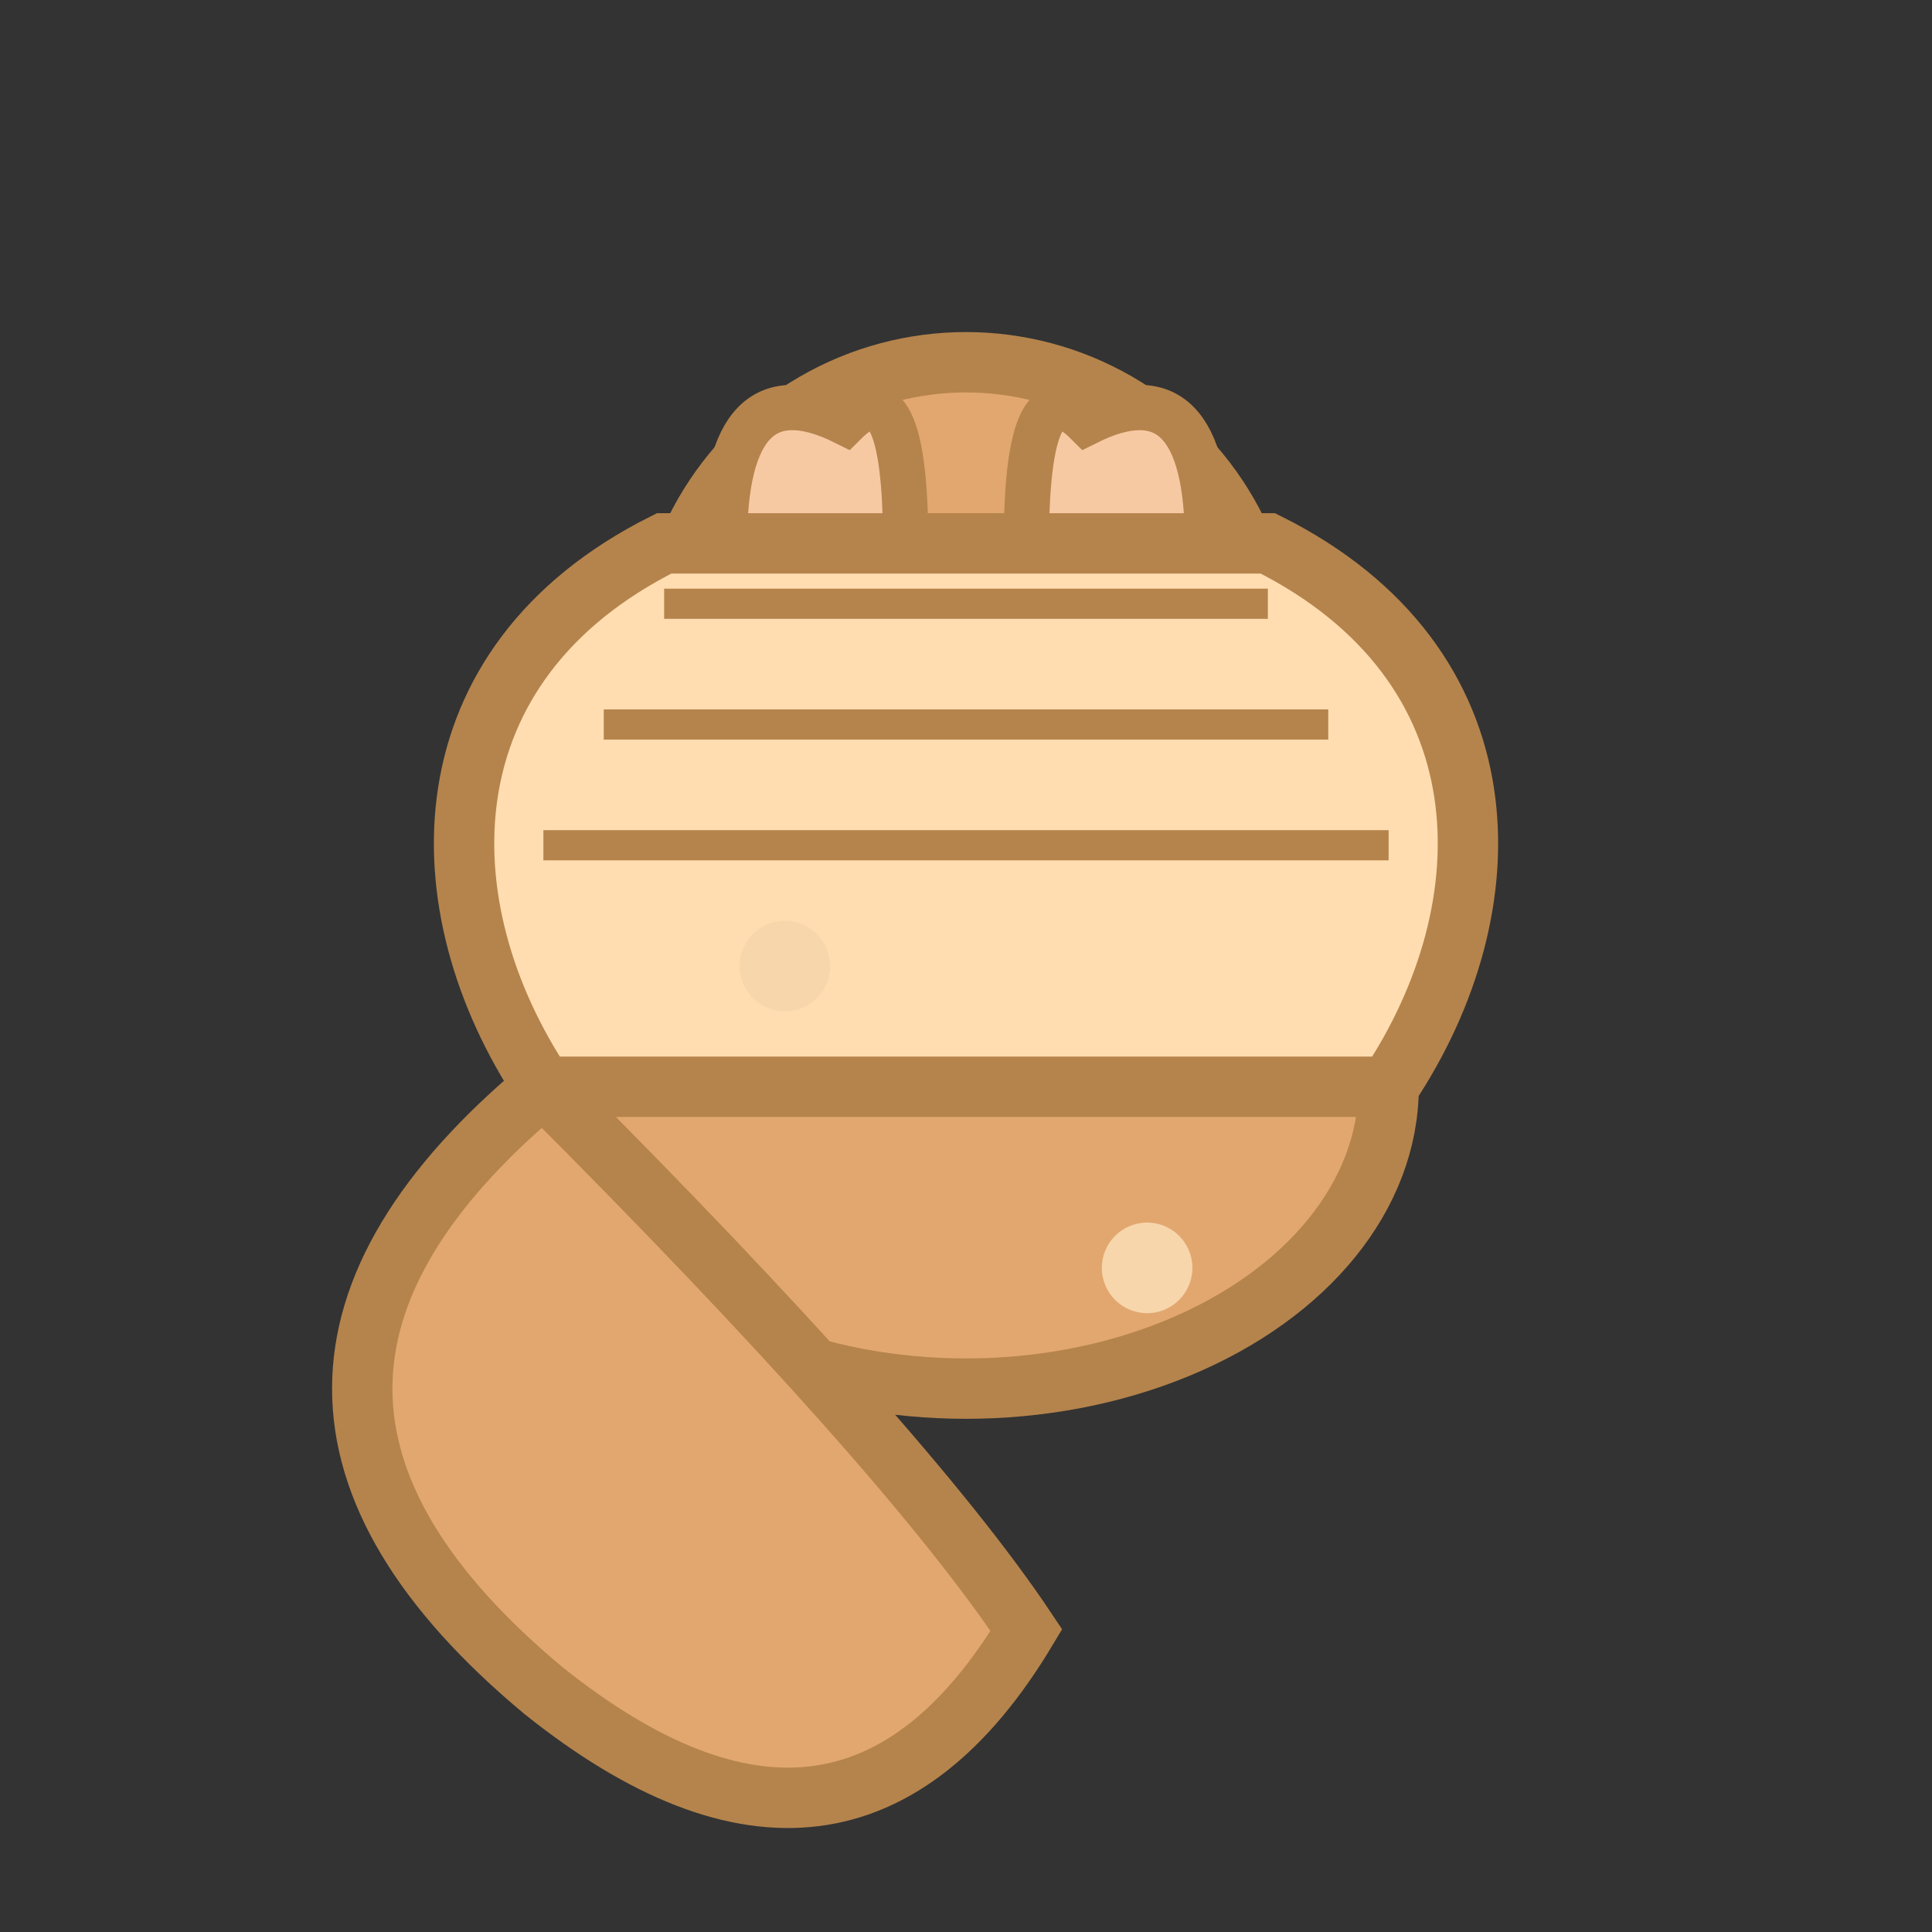 <?xml version="1.0" encoding="UTF-8"?>
<svg width="64" height="64" viewBox="0 0 64 64" xmlns="http://www.w3.org/2000/svg">
    <rect x="0" y="0" width="64" height="64" fill="#333333" stroke="none"/>
    <!-- Тело белки-летяги -->
    <ellipse cx="32" cy="36" rx="14" ry="10" fill="#E2A76F" stroke="#B5844C" stroke-width="2"/>

    <!-- Хвост пушистый сбоку -->
    <path
            d="M18 36
       Q 6 46, 18 56
       Q 28 64, 34 54
       Q 30 48, 18 36
       Z"
            fill="#E2A76F" stroke="#B5844C" stroke-width="2"
    />

    <!-- Лицевая часть -->
    <circle cx="32" cy="22" r="10" fill="#E2A76F" stroke="#B5844C" stroke-width="2"/>

    <!-- Уши -->
    <path d="M24 18 Q 24 12, 28 14 Q 30 12, 30 18 Z" fill="#F7C9A3" stroke="#B5844C" stroke-width="1.5"/>
    <path d="M40 18 Q 40 12, 36 14 Q 34 12, 34 18 Z" fill="#F7C9A3" stroke="#B5844C" stroke-width="1.5"/>

    <!-- Глаза -->
    <ellipse cx="28" cy="22" rx="3" ry="4" fill="#FFFFFF" stroke="#B5844C" stroke-width="1"/>
    <circle cx="28" cy="22" r="2" fill="#1A1A1A"/>
    <ellipse cx="36" cy="22" rx="3" ry="4" fill="#FFFFFF" stroke="#B5844C" stroke-width="1"/>
    <circle cx="36" cy="22" r="2" fill="#1A1A1A"/>

    <!-- Блики в глазах -->
    <circle cx="27" cy="21" r="1" fill="#FFFFFF"/>
    <circle cx="35" cy="21" r="1" fill="#FFFFFF"/>

    <!-- Нос и рот -->
    <path d="M32 26 Q 30 28, 32 30 Q 34 28, 32 26 Z" fill="#B5844C"/>
    <path d="M30 30 Q 32 32, 34 30" stroke="#B5844C" stroke-width="1.5" fill="none" stroke-linecap="round"/>

    <!-- Патагонии (крылья) -->
    <path
            d="M18 36
       C 14 30, 14 22, 22 18
       L 42 18
       C 50 22, 50 30, 46 36
       Z"
            fill="#FFDDB0" stroke="#B5844C" stroke-width="2"
    />

    <!-- Полоски на крыльях -->
    <path d="M22 20 L42 20" stroke="#B5844C" stroke-width="1"/>
    <path d="M20 24 L44 24" stroke="#B5844C" stroke-width="1"/>
    <path d="M18 28 L46 28" stroke="#B5844C" stroke-width="1"/>

    <!-- Небольшие блики на теле -->
    <circle cx="26" cy="32" r="1.5" fill="#F7D6AC"/>
    <circle cx="38" cy="42" r="1.5" fill="#F7D6AC"/>
</svg>
